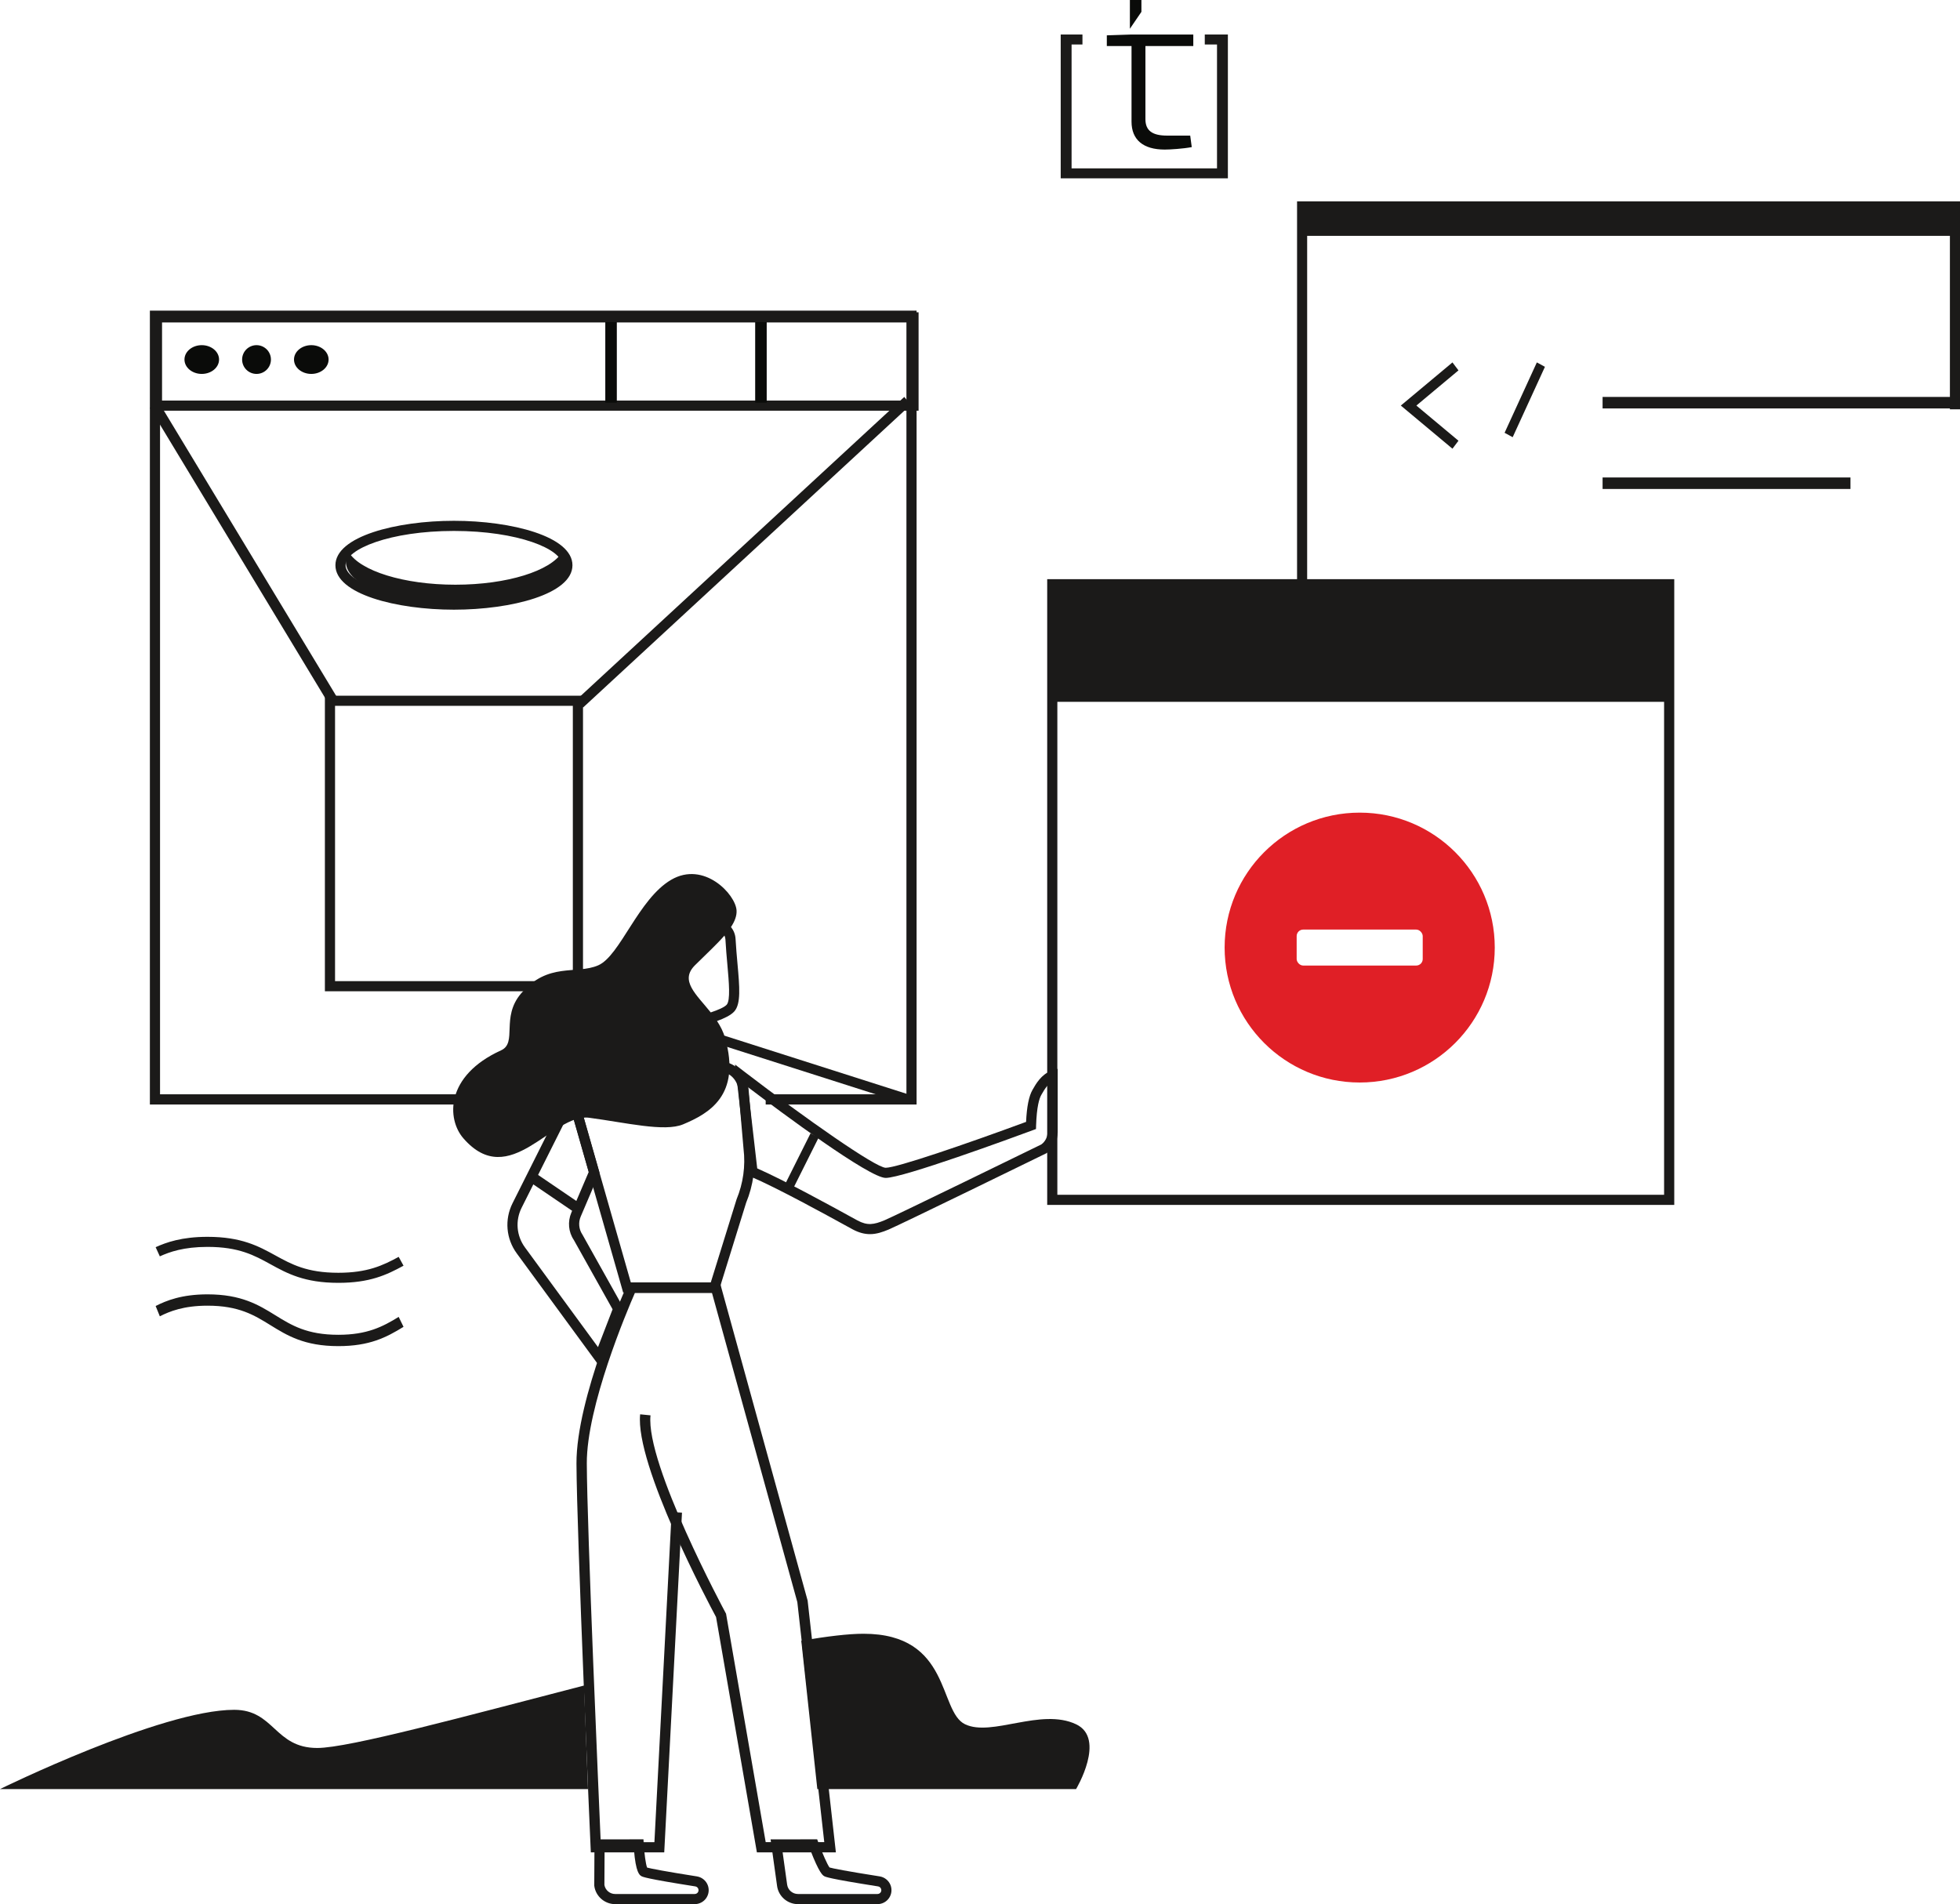 <svg width="600" height="583" viewBox="0 0 600 583" fill="none" xmlns="http://www.w3.org/2000/svg">
<rect x="0" y="0" width="600" height="583" fill="#333333" stroke="none"/>
<g clip-path="url(#clip0_1414_1376)">
<rect width="600" height="583" fill="white"/>
<path fill-rule="evenodd" clip-rule="evenodd" d="M280.588 338.175H234.395V335.048H277.48V98.238H48.991V335.048H214.903V338.175H45.882V95.111H280.588V338.175" fill="#1B1A19"/>
<path fill-rule="evenodd" clip-rule="evenodd" d="M49.606 122.644H278.088V98.728H49.606V122.644ZM46.499 125.747H281.198V95.625H46.499V125.747Z" fill="#1B1A19"/>
<path fill-rule="evenodd" clip-rule="evenodd" d="M102.564 300.4H175.358V216.112H102.564V300.4ZM99.458 303.503H178.469V213.01H99.458V303.503Z" fill="#1B1A19"/>
<path fill-rule="evenodd" clip-rule="evenodd" d="M101.31 216.643L45.882 124.884L48.69 123.293L104.118 215.052L101.31 216.643" fill="#1B1A19"/>
<path fill-rule="evenodd" clip-rule="evenodd" d="M178.478 216.643L176.471 214.255L276.816 121.531L278.824 123.919L178.478 216.643" fill="#1B1A19"/>
<path fill-rule="evenodd" clip-rule="evenodd" d="M277.877 338.176L176.471 305.817L177.419 302.949L278.824 335.309L277.877 338.176" fill="#1B1A19"/>
<path fill-rule="evenodd" clip-rule="evenodd" d="M600 125.325H596.91V64.706H400.149V177.894H397.059V61.647H600V125.325Z" fill="#1B1A19"/>
<path fill-rule="evenodd" clip-rule="evenodd" d="M350.641 36.485C350.641 40.007 352.769 41.518 357.26 41.518H364.35L364.822 45.039C362.222 45.543 358.204 45.795 356.549 45.795C349.931 45.795 346.387 42.776 346.387 37.239V14.092H338.824V10.819L346.387 10.568H365.294V14.092H350.641V36.485" fill="#0A0B09"/>
<path fill-rule="evenodd" clip-rule="evenodd" d="M345.882 8.807V0H349.412V3.626L345.882 8.807" fill="#0A0B09"/>
<path fill-rule="evenodd" clip-rule="evenodd" d="M323.678 365.814H509.417V180.431H323.678V365.814ZM320.572 368.917H512.527V177.328H320.572V368.917Z" fill="#1B1A19"/>
<path fill-rule="evenodd" clip-rule="evenodd" d="M67.059 110.082C67.059 112.514 64.688 114.486 61.764 114.486C58.84 114.486 56.471 112.514 56.471 110.082C56.471 107.652 58.84 105.68 61.764 105.68C64.688 105.68 67.059 107.652 67.059 110.082" fill="#0A0B09"/>
<path fill-rule="evenodd" clip-rule="evenodd" d="M82.941 110.082C82.941 112.514 80.965 114.486 78.529 114.486C76.092 114.486 74.118 112.514 74.118 110.082C74.118 107.652 76.092 105.68 78.529 105.68C80.965 105.68 82.941 107.652 82.941 110.082" fill="#0A0B09"/>
<path fill-rule="evenodd" clip-rule="evenodd" d="M100.588 110.082C100.588 112.514 98.217 114.486 95.293 114.486C92.369 114.486 90 112.514 90 110.082C90 107.652 92.369 105.68 95.293 105.68C98.217 105.68 100.588 107.652 100.588 110.082" fill="#0A0B09"/>
<path fill-rule="evenodd" clip-rule="evenodd" d="M138.959 162.56C119.41 162.56 105.787 168.095 105.787 173.064C105.787 178.033 119.41 183.568 138.959 183.568C158.507 183.568 172.131 178.033 172.131 173.064C172.131 168.095 158.507 162.56 138.959 162.56ZM138.961 186.67C121.374 186.67 102.68 181.902 102.68 173.064C102.68 164.226 121.374 159.457 138.961 159.457C156.548 159.457 175.241 164.226 175.241 173.064C175.241 181.902 156.548 186.67 138.961 186.67V186.67Z" fill="#1B1A19"/>
<path fill-rule="evenodd" clip-rule="evenodd" d="M490.588 125.054H600V121.531L490.588 121.531V125.054Z" fill="#1B1A19"/>
<path fill-rule="evenodd" clip-rule="evenodd" d="M490.588 149.712H566.471V146.189H490.588V149.712Z" fill="#1B1A19"/>
<path fill-rule="evenodd" clip-rule="evenodd" d="M203.337 567.149H180.865L180.798 565.659C180.754 564.7 176.548 469.467 176.471 448.075C176.4 428.118 191.23 395.097 191.862 393.701L192.279 392.777H220.588V395.893H194.343C191.92 401.44 179.572 430.58 179.635 448.064C179.707 467.921 183.357 551.777 183.895 564.033H200.33L205.61 462.974L208.772 463.135L203.337 567.149" fill="#1B1A19"/>
<path fill-rule="evenodd" clip-rule="evenodd" d="M255.882 567.149H231.702L219.202 495.107C217.104 491.207 194.379 448.513 195.961 433.028L199.135 433.343C197.607 448.288 221.894 493.406 222.14 493.859L222.261 494.083L222.304 494.333L234.395 564.012H252.323L244.08 490.531L217.329 393.598L220.407 392.777L247.236 490.067L255.882 567.149" fill="#1B1A19"/>
<path fill-rule="evenodd" clip-rule="evenodd" d="M193.107 392.637H217.587L225.485 367.196C227.521 362.248 228.242 356.968 227.617 351.796L226.046 333.733C225.76 330.438 223.046 327.955 219.732 327.955C219.731 327.955 219.731 327.955 219.729 327.955L185.971 327.977C183.213 327.779 180.724 328.851 179.045 330.91C177.367 332.969 176.823 335.614 177.552 338.166L193.107 392.637ZM219.882 395.74H190.762L174.563 339.016C173.553 335.476 174.308 331.808 176.635 328.952C178.962 326.096 182.409 324.616 186.084 324.877L219.728 324.852C219.731 324.852 219.733 324.852 219.734 324.852C224.674 324.852 228.718 328.554 229.146 333.465L230.711 351.476C231.395 357.123 230.599 362.94 228.409 368.246L219.882 395.74V395.74Z" fill="#1B1A19"/>
<path fill-rule="evenodd" clip-rule="evenodd" d="M174.76 339.706L159.68 369.786C157.707 373.721 158.098 378.371 160.699 381.926L183.061 412.456L187.527 400.872L175.649 379.63C174.02 377.225 173.715 374.059 174.907 371.269L180.22 358.823L174.76 339.706ZM183.917 418.879L158.192 383.756C154.9 379.26 154.407 373.376 156.902 368.396L175.561 331.182L183.513 359.029L177.77 372.484C176.994 374.304 177.19 376.367 178.296 378.007L190.953 400.63L183.917 418.879V418.879Z" fill="#1B1A19"/>
<path fill-rule="evenodd" clip-rule="evenodd" d="M444.63 137.383L428.823 124.173L444.63 110.963L446.471 113.402L433.583 124.173L446.471 134.943L444.63 137.383" fill="#1B1A19"/>
<path fill-rule="evenodd" clip-rule="evenodd" d="M463.066 133.86L460.588 132.514L470.463 110.963L472.941 112.309L463.066 133.86" fill="#1B1A19"/>
<path fill-rule="evenodd" clip-rule="evenodd" d="M103.572 392.776C93.163 392.776 87.893 389.881 82.801 387.081C77.832 384.349 73.137 381.769 63.522 381.769C56.236 381.769 51.895 383.317 48.926 384.666L47.647 381.859C50.899 380.382 55.643 378.686 63.522 378.686C73.931 378.686 79.199 381.58 84.291 384.379C89.26 387.112 93.955 389.693 103.572 389.693C112.414 389.693 117.169 387.486 122.045 384.822L123.529 387.526C118.274 390.399 113.143 392.776 103.572 392.776" fill="#1B1A19"/>
<path fill-rule="evenodd" clip-rule="evenodd" d="M103.572 412.151C93.163 412.151 87.893 408.893 82.801 405.743C77.832 402.67 73.137 399.768 63.522 399.768C56.236 399.768 51.895 401.509 48.926 403.027L47.647 399.869C50.899 398.207 55.643 396.299 63.522 396.299C73.931 396.299 79.199 399.555 84.291 402.704C89.26 405.778 93.955 408.682 103.572 408.682C112.414 408.682 117.169 406.2 122.045 403.202L123.529 406.245C118.274 409.476 113.143 412.151 103.572 412.151" fill="#1B1A19"/>
<path fill-rule="evenodd" clip-rule="evenodd" d="M139.412 179.023C123.543 179.023 110.257 174.782 106.78 169.088C106.199 170.039 105.882 171.027 105.882 172.046C105.882 179.168 120.894 184.94 139.412 184.94C157.929 184.94 172.941 179.168 172.941 172.046C172.941 171.027 172.625 170.039 172.044 169.088C168.567 174.782 155.281 179.023 139.412 179.023" fill="#1B1A19"/>
<path fill-rule="evenodd" clip-rule="evenodd" d="M375.882 54.602H324.706V10.568H331.363V13.621H328.034V51.549H372.554V13.621H368.809V10.568H375.882V54.602" fill="#1B1A19"/>
<path fill-rule="evenodd" clip-rule="evenodd" d="M185.294 123.293H188.824V98.635H185.294V123.293Z" fill="#0A0B09"/>
<path fill-rule="evenodd" clip-rule="evenodd" d="M231.176 123.293H234.706V98.635H231.176V123.293Z" fill="#0A0B09"/>
<path fill-rule="evenodd" clip-rule="evenodd" d="M176.494 371.64L162.353 362.017L164.094 359.311L178.235 368.933L176.494 371.64" fill="#1B1A19"/>
<path fill-rule="evenodd" clip-rule="evenodd" d="M222.459 307.619C221.771 308.39 219.809 309.237 217.569 309.978C213.14 304.417 208 300.278 212.732 295.553C216.104 292.189 219.379 289.208 221.768 286.446C221.939 286.819 222.044 287.219 222.069 287.65C222.218 290.353 222.456 293.013 222.666 295.359C223.146 300.733 223.642 306.288 222.459 307.619ZM225.762 295.084C225.545 292.647 225.321 290.129 225.172 287.476C225.091 286.034 224.553 284.838 223.773 283.828C224.922 282.078 225.574 280.402 225.478 278.755C225.189 273.82 215.524 263.512 205.474 269.363C195.424 275.215 189.841 292.628 183.142 295.553C176.441 298.48 167.762 294.459 159.478 304.218C153.272 311.531 158.454 319.282 153.396 321.584C136.243 329.39 136.763 342.646 141.826 348.493C156.063 364.933 169.135 340.754 180.351 342.232C191.566 343.712 203.424 346.633 209.103 344.25C216.92 340.969 226.97 335.445 221.964 317.792C221.434 315.92 220.545 314.204 219.497 312.611C221.684 311.82 223.757 310.83 224.782 309.679C226.86 307.347 226.4 302.203 225.762 295.084V295.084Z" fill="#1B1A19"/>
<path fill-rule="evenodd" clip-rule="evenodd" d="M231.802 357.734C240.13 361.387 254.943 369.529 260.636 372.658C261.527 373.146 262.166 373.497 262.484 373.669C265.531 375.306 267.511 374.972 270.798 373.604C274.039 372.254 316.268 351.626 318.758 350.409C319.961 349.54 320.676 348.145 320.676 346.657V332.37C319.877 333.285 319.263 334.368 318.885 335.035L318.765 335.244C318.14 336.338 317.356 338.856 317.171 344.639L317.14 345.68L316.159 346.043C309.57 348.483 276.432 360.649 271.131 360.649C266.095 360.649 239.249 340.66 228.935 332.838L231.802 357.734ZM266.331 377.864C264.727 377.864 262.988 377.463 261.011 376.401C260.688 376.227 260.04 375.87 259.136 375.375C253.286 372.16 237.743 363.616 229.754 360.23L228.921 359.876L225.01 325.932L227.92 328.161C246.718 342.565 268.021 357.495 271.131 357.546C274.516 357.546 295.582 350.331 314.107 343.494C314.323 338.837 314.967 335.629 316.064 333.708L316.179 333.508C317.026 332.013 318.787 328.902 321.739 327.919L323.784 327.238V346.657C323.784 349.201 322.533 351.581 320.435 353.026L320.236 353.142C318.407 354.035 275.404 375.05 271.995 376.466C270.189 377.218 268.371 377.864 266.331 377.864V377.864Z" fill="#1B1A19"/>
<path fill-rule="evenodd" clip-rule="evenodd" d="M242.458 364.596L240 363.246L248.131 346.982L250.588 348.333L242.458 364.596" fill="#1B1A19"/>
<path fill-rule="evenodd" clip-rule="evenodd" d="M239.46 566.267L240.96 577.03C241.189 578.665 242.608 579.897 244.26 579.897H268.619C269.18 579.897 269.486 579.537 269.59 579.382C269.694 579.228 269.917 578.812 269.707 578.293C269.556 577.911 269.21 577.635 268.804 577.571C253.558 575.178 252.659 574.644 252.277 574.416C251.893 574.186 250.758 573.511 247.995 566.261L239.46 566.267ZM268.62 582.999H244.261C241.064 582.999 238.322 580.616 237.884 577.456L235.892 563.167L250.157 563.156L250.531 564.171C251.683 567.272 253.287 570.97 253.94 571.775C254.742 572.036 259.246 572.93 269.289 574.506C270.772 574.74 272.038 575.748 272.596 577.14C273.123 578.457 272.963 579.946 272.166 581.122C271.368 582.296 270.043 582.999 268.62 582.999V582.999Z" fill="#1B1A19"/>
<path fill-rule="evenodd" clip-rule="evenodd" d="M185.021 577.132C185.292 578.716 186.686 579.898 188.306 579.898H212.664C213.226 579.898 213.532 579.54 213.636 579.384C213.74 579.229 213.962 578.815 213.752 578.295C213.602 577.914 213.254 577.636 212.849 577.573C197.603 575.179 196.705 574.645 196.323 574.417C195.8 574.108 194.621 573.404 194.061 566.262L185.08 566.268L185.021 577.132ZM212.666 583.001H188.307C185.11 583.001 182.368 580.619 181.93 577.459L181.915 577.238L181.989 563.169L196.979 563.156L197.066 564.618C197.231 567.404 197.672 570.793 198.096 571.811C199.15 572.109 203.686 572.993 213.335 574.509C214.818 574.742 216.084 575.751 216.642 577.143C217.169 578.46 217.009 579.948 216.212 581.124C215.414 582.3 214.089 583.001 212.666 583.001V583.001Z" fill="#1B1A19"/>
<path fill-rule="evenodd" clip-rule="evenodd" d="M321.176 214.883H511.765V179.656H321.176V214.883Z" fill="#1B1A19"/>
<path fill-rule="evenodd" clip-rule="evenodd" d="M398.823 72.215H598.235V63.408H398.823V72.215Z" fill="#1B1A19"/>
<path fill-rule="evenodd" clip-rule="evenodd" d="M329.414 527.931C318.631 522.829 303.628 531.859 295.432 527.931C287.225 523.996 291.237 500.217 264.334 500.217C259.712 500.217 253.153 501.011 245.294 502.355L250.203 547.773H329.414C329.414 547.773 338.673 532.309 329.414 527.931" fill="#1B1A19"/>
<path fill-rule="evenodd" clip-rule="evenodd" d="M178.781 516.07C142.305 525.512 106.81 535.189 97.124 535.189C84.02 535.189 84.022 523.505 71.687 523.505C49.373 523.505 0 547.774 0 547.774H180C179.652 538.964 179.22 527.84 178.781 516.07" fill="#1B1A19"/>
<ellipse cx="416.233" cy="290.124" rx="41.348" ry="41.315" fill="#E01F26"/>
<rect x="396.937" y="284.613" width="38.591" height="11.017" rx="2" fill="white"/>
</g>
<defs>
<clipPath id="clip0_1414_1376">
<rect width="600" height="583" fill="white"/>
</clipPath>
</defs>
</svg>
